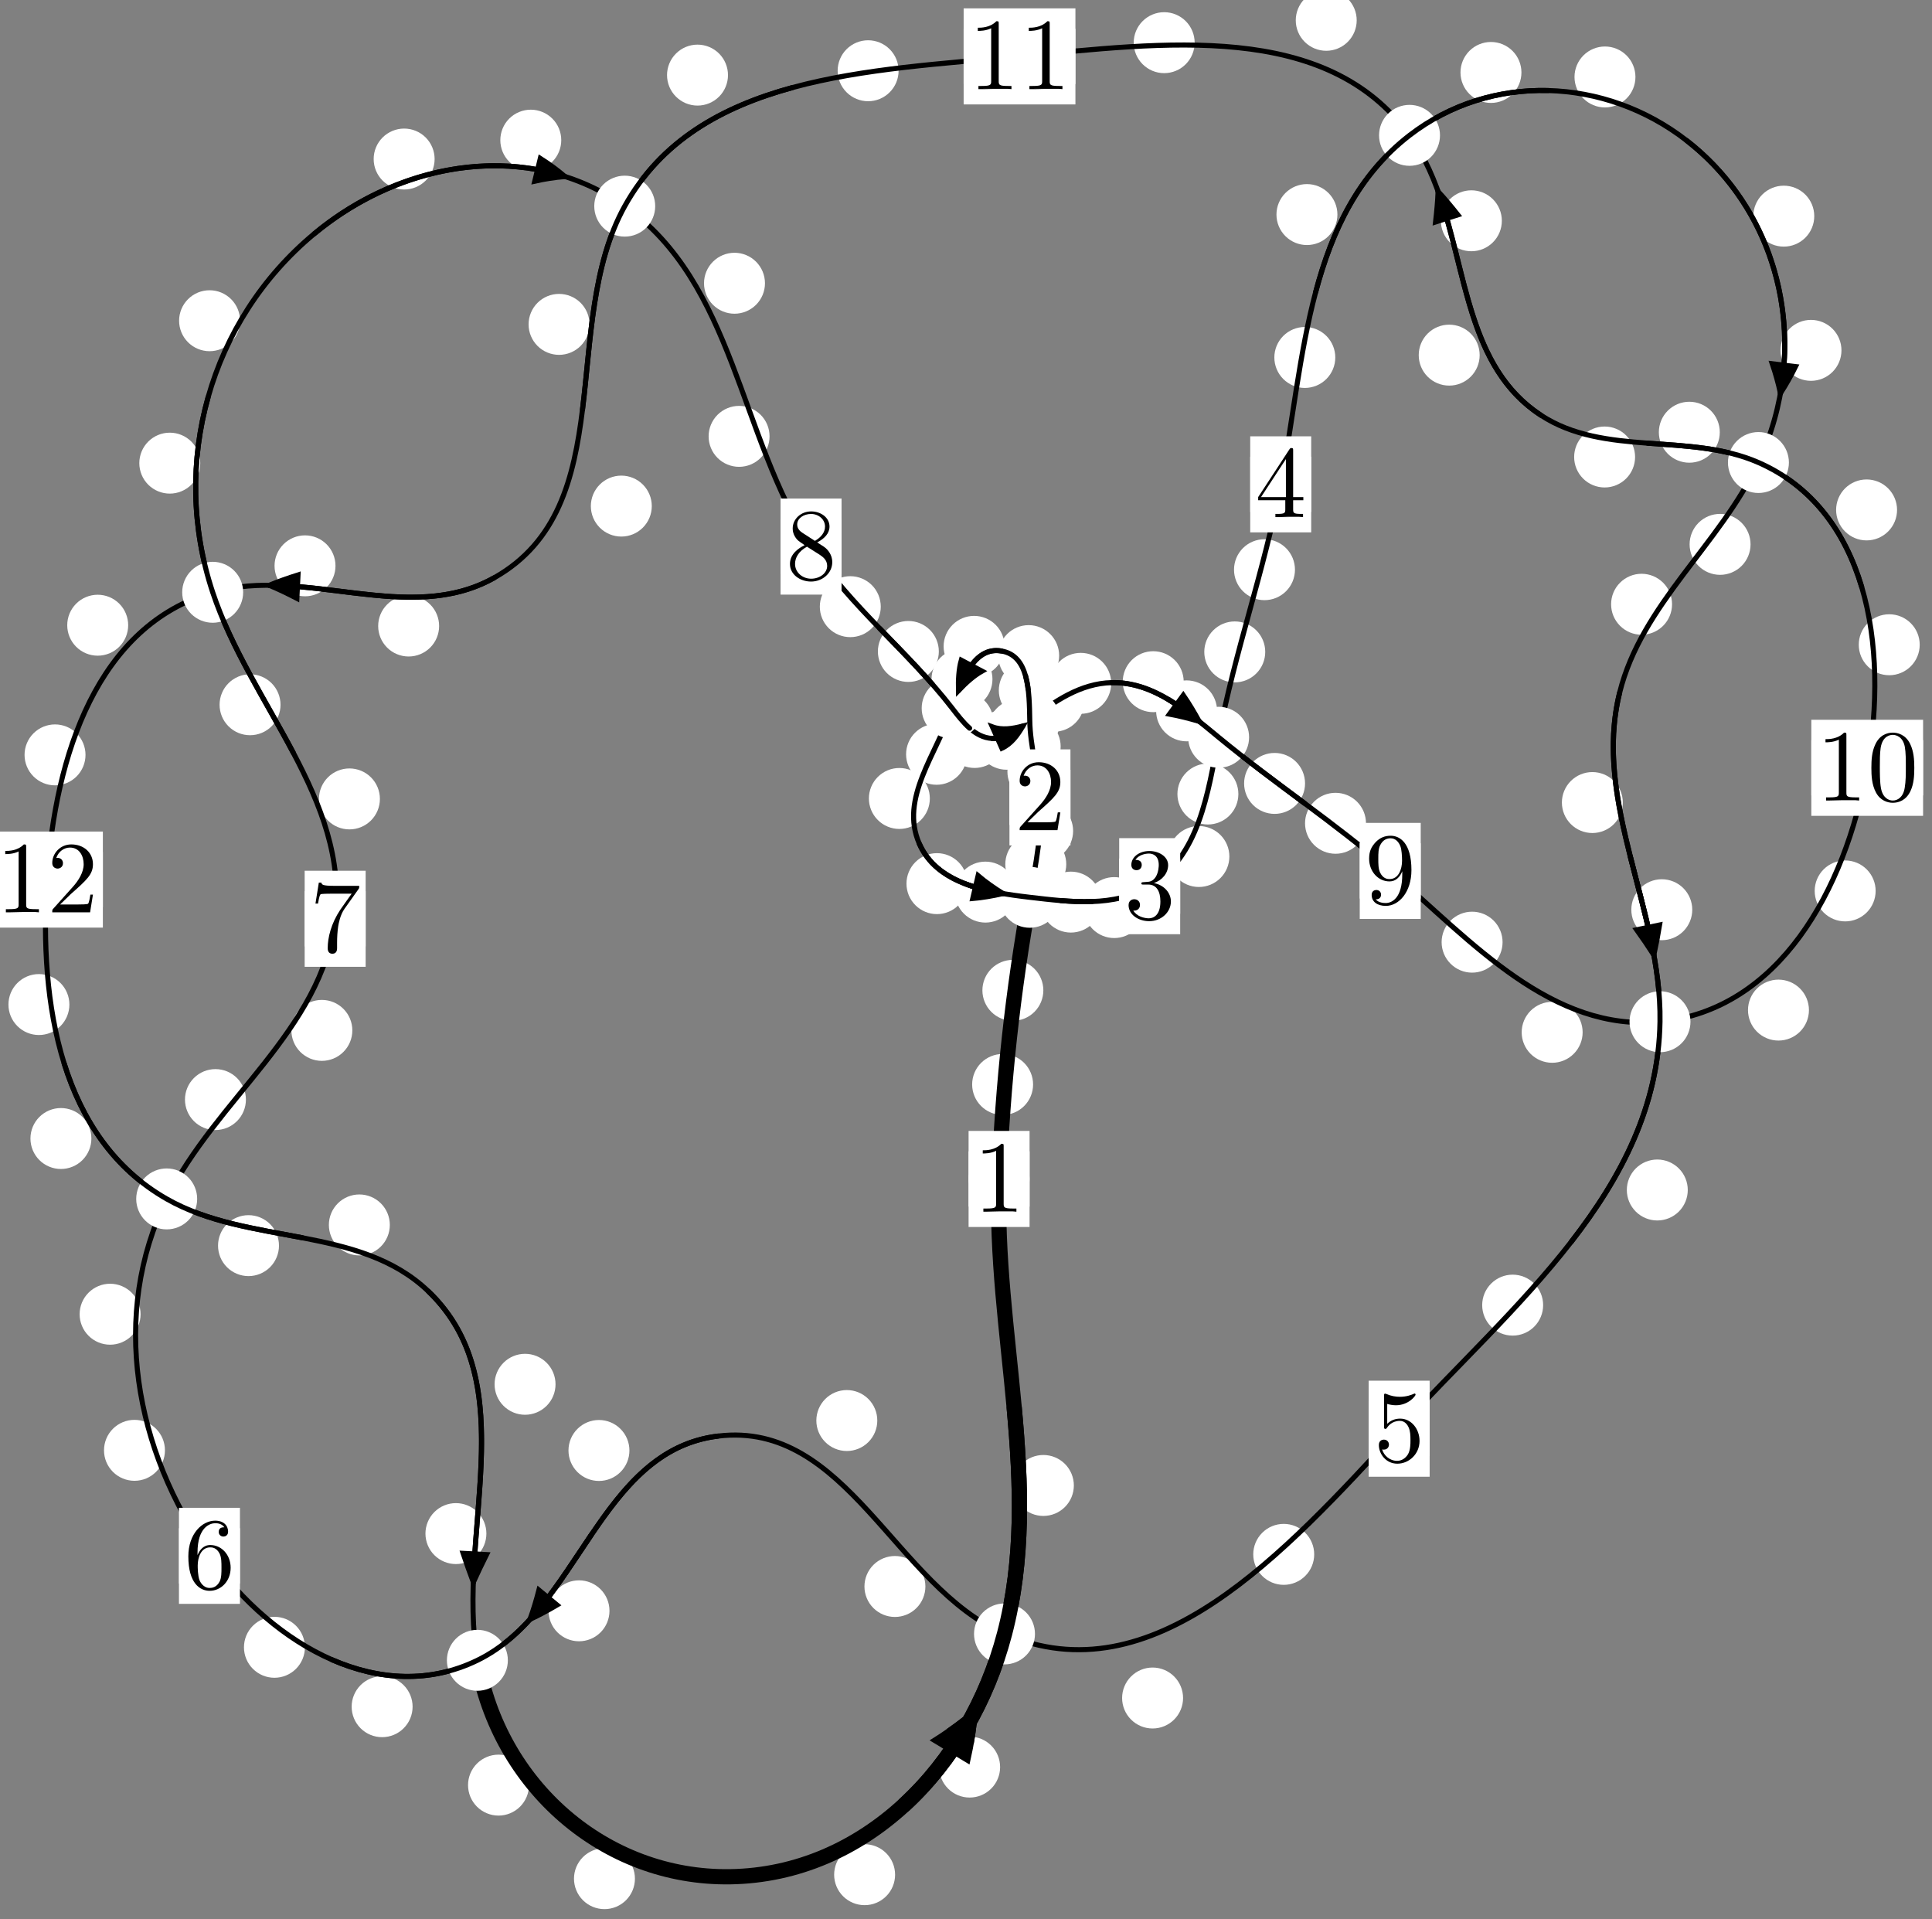 <?xml version="1.0"?>
<!-- Created by MetaPost 1.999 on 2021.07.05:2357 -->
<svg version="1.1" xmlns="http://www.w3.org/2000/svg" xmlns:xlink="http://www.w3.org/1999/xlink" width="189.49" height="188.231" viewBox="0 0 189.49 188.231">
<rect x="0" y="0" width="189.49" height="188.231" fill="#808080" stroke="none"/>
<!-- Original BoundingBox: -101.873566 -99.234100 87.616486 88.996735 -->
  <defs>
    <g transform="scale(0.01,0.01)" id="GLYPHcmr10_48">
      <path style="fill-rule: evenodd;" d="M460 -320C460 -400,455 -480,420 -554C374 -650,292 -666,250 -666C190 -666,117 -640,76 -547C44 -478,39 -400,39 -320C39 -245,43 -155,84 -79C127 2,200 22,249 22C303 22,379 1,423 -94C455 -163,460 -241,460 -320M249 -0C210 -0,151 -25,133 -121C122 -181,122 -273,122 -332C122 -396,122 -462,130 -516C149 -635,224 -644,249 -644C282 -644,348 -626,367 -527C377 -471,377 -395,377 -332C377 -257,377 -189,366 -125C351 -30,294 -0,249 -0"></path>
    </g>
    <g transform="scale(0.01,0.01)" id="GLYPHcmr10_49">
      <path style="fill-rule: evenodd;" d="M294 -640C294 -664,294 -666,271 -666C209 -602,121 -602,89 -602L89 -571C109 -571,168 -571,220 -597L220 -79C220 -43,217 -31,127 -31L95 -31L95 -0L257 -0L130 -3L217 -3L257 -3L297 -3L384 -3L419 -0L419 -31L387 -31C297 -31,294 -42,294 -79"></path>
    </g>
    <g transform="scale(0.01,0.01)" id="GLYPHcmr10_50">
      <path style="fill-rule: evenodd;" d="M127 -77L233 -180C389 -318,449 -372,449 -472C449 -586,359 -666,237 -666C124 -666,50 -574,50 -485C50 -429,100 -429,103 -429C120 -429,155 -441,155 -482C155 -508,137 -534,102 -534C94 -534,92 -534,89 -533C112 -598,166 -635,224 -635C315 -635,358 -554,358 -472C358 -392,308 -313,253 -251L61 -37C50 -26,50 -24,50 -0L421 -0L449 -174L424 -174C419 -144,412 -100,402 -85C395 -77,329 -77,307 -77"></path>
    </g>
    <g transform="scale(0.01,0.01)" id="GLYPHcmr10_51">
      <path style="fill-rule: evenodd;" d="M290 -352C372 -379,430 -449,430 -528C430 -610,342 -666,246 -666C145 -666,69 -606,69 -530C69 -497,91 -478,120 -478C151 -478,171 -500,171 -529C171 -579,124 -579,109 -579C140 -628,206 -641,242 -641C283 -641,338 -619,338 -529C338 -517,336 -459,310 -415C280 -367,246 -364,221 -363C213 -362,189 -360,182 -360C174 -359,167 -358,167 -348C167 -337,174 -337,191 -337L235 -337C317 -337,354 -269,354 -171C354 -35,285 -6,241 -6C198 -6,123 -23,88 -82C123 -77,154 -99,154 -137C154 -173,127 -193,98 -193C74 -193,42 -179,42 -135C42 -44,135 22,244 22C366 22,457 -69,457 -171C457 -253,394 -331,290 -352"></path>
    </g>
    <g transform="scale(0.01,0.01)" id="GLYPHcmr10_52">
      <path style="fill-rule: evenodd;" d="M294 -165L294 -78C294 -42,292 -31,218 -31L197 -31L197 -0L332 -0L238 -3L290 -3L332 -3L374 -3L427 -3L468 -0L468 -31L447 -31C373 -31,371 -42,371 -78L371 -165L471 -165L471 -196L371 -196L371 -651C371 -671,371 -677,355 -677C346 -677,343 -677,335 -665L28 -196L28 -165M300 -196L56 -196L300 -569"></path>
    </g>
    <g transform="scale(0.01,0.01)" id="GLYPHcmr10_53">
      <path style="fill-rule: evenodd;" d="M449 -201C449 -320,367 -420,259 -420C211 -420,168 -404,132 -369L132 -564C152 -558,185 -551,217 -551C340 -551,410 -642,410 -655C410 -661,407 -666,400 -666C399 -666,397 -666,392 -663C372 -654,323 -634,256 -634C216 -634,170 -641,123 -662C115 -665,113 -665,111 -665C101 -665,101 -657,101 -641L101 -345C101 -327,101 -319,115 -319C122 -319,124 -322,128 -328C139 -344,176 -398,257 -398C309 -398,334 -352,342 -334C358 -297,360 -258,360 -208C360 -173,360 -113,336 -71C312 -32,275 -6,229 -6C156 -6,99 -59,82 -118C85 -117,88 -116,99 -116C132 -116,149 -141,149 -165C149 -189,132 -214,99 -214C85 -214,50 -207,50 -161C50 -75,119 22,231 22C347 22,449 -74,449 -201"></path>
    </g>
    <g transform="scale(0.01,0.01)" id="GLYPHcmr10_54">
      <path style="fill-rule: evenodd;" d="M132 -328L132 -352C132 -605,256 -641,307 -641C331 -641,373 -635,395 -601C380 -601,340 -601,340 -556C340 -525,364 -510,386 -510C402 -510,432 -519,432 -558C432 -618,388 -666,305 -666C177 -666,42 -537,42 -316C42 -49,158 22,251 22C362 22,457 -72,457 -204C457 -331,368 -427,257 -427C189 -427,152 -376,132 -328M251 -6C188 -6,158 -66,152 -81C134 -128,134 -208,134 -226C134 -304,166 -404,256 -404C272 -404,318 -404,349 -342C367 -305,367 -254,367 -205C367 -157,367 -107,350 -71C320 -11,274 -6,251 -6"></path>
    </g>
    <g transform="scale(0.01,0.01)" id="GLYPHcmr10_55">
      <path style="fill-rule: evenodd;" d="M476 -609C485 -621,485 -623,485 -644L242 -644C120 -644,118 -657,114 -676L89 -676L56 -470L81 -470C84 -486,93 -549,106 -561C113 -567,191 -567,204 -567L411 -567C400 -551,321 -442,299 -409C209 -274,176 -135,176 -33C176 -23,176 22,222 22C268 22,268 -23,268 -33L268 -84C268 -139,271 -194,279 -248C283 -271,297 -357,341 -419"></path>
    </g>
    <g transform="scale(0.01,0.01)" id="GLYPHcmr10_56">
      <path style="fill-rule: evenodd;" d="M163 -457C117 -487,113 -521,113 -538C113 -599,178 -641,249 -641C322 -641,386 -589,386 -517C386 -460,347 -412,287 -377M309 -362C381 -399,430 -451,430 -517C430 -609,341 -666,250 -666C150 -666,69 -592,69 -499C69 -481,71 -436,113 -389C124 -377,161 -352,186 -335C128 -306,42 -250,42 -151C42 -45,144 22,249 22C362 22,457 -61,457 -168C457 -204,446 -249,408 -291C389 -312,373 -322,309 -362M209 -320L332 -242C360 -223,407 -193,407 -132C407 -58,332 -6,250 -6C164 -6,92 -68,92 -151C92 -209,124 -273,209 -320"></path>
    </g>
    <g transform="scale(0.01,0.01)" id="GLYPHcmr10_57">
      <path style="fill-rule: evenodd;" d="M367 -318L367 -286C367 -52,263 -6,205 -6C188 -6,134 -8,107 -42C151 -42,159 -71,159 -88C159 -119,135 -134,113 -134C97 -134,67 -125,67 -86C67 -19,121 22,206 22C335 22,457 -114,457 -329C457 -598,342 -666,253 -666C198 -666,149 -648,106 -603C65 -558,42 -516,42 -441C42 -316,130 -218,242 -218C303 -218,344 -260,367 -318M243 -241C227 -241,181 -241,150 -304C132 -341,132 -391,132 -440C132 -494,132 -541,153 -578C180 -628,218 -641,253 -641C299 -641,332 -607,349 -562C361 -530,365 -467,365 -421C365 -338,331 -241,243 -241"></path>
    </g>
  </defs>
  <path d="M101.325 106.356C101.325 105.563,101.01 104.803,100.45 104.242C99.889 103.682,99.129 103.367,98.337 103.367C97.544 103.367,96.784 103.682,96.223 104.242C95.663 104.803,95.348 105.563,95.348 106.356C95.348 107.148,95.663 107.909,96.223 108.469C96.784 109.03,97.544 109.345,98.337 109.345C99.129 109.345,99.889 109.03,100.45 108.469C101.01 107.909,101.325 107.148,101.325 106.356Z" style="fill: rgb(100%,100%,100%);stroke: none;"></path>
  <path d="M100.978 115.623C100.978 114.831,100.664 114.07,100.103 113.51C99.543 112.95,98.782 112.635,97.99 112.635C97.197 112.635,96.437 112.95,95.876 113.51C95.316 114.07,95.001 114.831,95.001 115.623C95.001 116.416,95.316 117.176,95.876 117.737C96.437 118.297,97.197 118.612,97.99 118.612C98.782 118.612,99.543 118.297,100.103 117.737C100.664 117.176,100.978 116.416,100.978 115.623Z" style="fill: rgb(100%,100%,100%);stroke: none;"></path>
  <path d="M104.578 84.757C104.578 83.964,104.263 83.204,103.702 82.643C103.142 82.083,102.382 81.768,101.589 81.768C100.796 81.768,100.036 82.083,99.476 82.643C98.915 83.204,98.6 83.964,98.6 84.757C98.6 85.549,98.915 86.31,99.476 86.87C100.036 87.431,100.796 87.745,101.589 87.745C102.382 87.745,103.142 87.431,103.702 86.87C104.263 86.31,104.578 85.549,104.578 84.757Z" style="fill: rgb(100%,100%,100%);stroke: none;"></path>
  <path d="M102.331 97.125C102.331 96.332,102.016 95.572,101.456 95.011C100.895 94.451,100.135 94.136,99.343 94.136C98.55 94.136,97.79 94.451,97.229 95.011C96.669 95.572,96.354 96.332,96.354 97.125C96.354 97.917,96.669 98.678,97.229 99.238C97.79 99.799,98.55 100.113,99.343 100.113C100.135 100.113,100.895 99.799,101.456 99.238C102.016 98.678,102.331 97.917,102.331 97.125Z" style="fill: rgb(100%,100%,100%);stroke: none;"></path>
  <path d="M104.784 75.675C104.784 74.883,104.47 74.122,103.909 73.562C103.349 73.001,102.588 72.686,101.796 72.686C101.003 72.686,100.243 73.001,99.682 73.562C99.122 74.122,98.807 74.883,98.807 75.675C98.807 76.468,99.122 77.228,99.682 77.789C100.243 78.349,101.003 78.664,101.796 78.664C102.588 78.664,103.349 78.349,103.909 77.789C104.47 77.228,104.784 76.468,104.784 75.675Z" style="fill: rgb(100%,100%,100%);stroke: none;"></path>
  <path d="M105.251 81.493C105.251 80.701,104.936 79.941,104.375 79.38C103.815 78.82,103.055 78.505,102.262 78.505C101.469 78.505,100.709 78.82,100.148 79.38C99.588 79.941,99.273 80.701,99.273 81.493C99.273 82.286,99.588 83.046,100.148 83.607C100.709 84.167,101.469 84.482,102.262 84.482C103.055 84.482,103.815 84.167,104.375 83.607C104.936 83.046,105.251 82.286,105.251 81.493Z" style="fill: rgb(100%,100%,100%);stroke: none;"></path>
  <path d="M103.942 67.706C103.942 66.913,103.627 66.153,103.066 65.592C102.506 65.032,101.746 64.717,100.953 64.717C100.16 64.717,99.4 65.032,98.84 65.592C98.279 66.153,97.964 66.913,97.964 67.706C97.964 68.498,98.279 69.259,98.84 69.819C99.4 70.38,100.16 70.694,100.953 70.694C101.746 70.694,102.506 70.38,103.066 69.819C103.627 69.259,103.942 68.498,103.942 67.706Z" style="fill: rgb(100%,100%,100%);stroke: none;"></path>
  <path d="M104.029 73.211C104.029 72.418,103.714 71.658,103.154 71.098C102.593 70.537,101.833 70.222,101.04 70.222C100.248 70.222,99.487 70.537,98.927 71.098C98.367 71.658,98.052 72.418,98.052 73.211C98.052 74.004,98.367 74.764,98.927 75.324C99.487 75.885,100.248 76.2,101.04 76.2C101.833 76.2,102.593 75.885,103.154 75.324C103.714 74.764,104.029 74.004,104.029 73.211Z" style="fill: rgb(100%,100%,100%);stroke: none;"></path>
  <path d="M98.528 63.391C98.528 62.598,98.213 61.838,97.653 61.278C97.092 60.717,96.332 60.402,95.539 60.402C94.747 60.402,93.986 60.717,93.426 61.278C92.865 61.838,92.55 62.598,92.55 63.391C92.55 64.184,92.865 64.944,93.426 65.504C93.986 66.065,94.747 66.38,95.539 66.38C96.332 66.38,97.092 66.065,97.653 65.504C98.213 64.944,98.528 64.184,98.528 63.391Z" style="fill: rgb(100%,100%,100%);stroke: none;"></path>
  <path d="M103.881 64.298C103.881 63.505,103.566 62.745,103.005 62.185C102.445 61.624,101.685 61.309,100.892 61.309C100.099 61.309,99.339 61.624,98.779 62.185C98.218 62.745,97.903 63.505,97.903 64.298C97.903 65.091,98.218 65.851,98.779 66.411C99.339 66.972,100.099 67.287,100.892 67.287C101.685 67.287,102.445 66.972,103.005 66.411C103.566 65.851,103.881 65.091,103.881 64.298Z" style="fill: rgb(100%,100%,100%);stroke: none;"></path>
  <path d="M94.847 73.975C94.847 73.182,94.532 72.422,93.971 71.862C93.411 71.301,92.651 70.986,91.858 70.986C91.065 70.986,90.305 71.301,89.745 71.862C89.184 72.422,88.869 73.182,88.869 73.975C88.869 74.768,89.184 75.528,89.745 76.088C90.305 76.649,91.065 76.964,91.858 76.964C92.651 76.964,93.411 76.649,93.971 76.088C94.532 75.528,94.847 74.768,94.847 73.975Z" style="fill: rgb(100%,100%,100%);stroke: none;"></path>
  <path d="M97.34 66.609C97.34 65.816,97.025 65.056,96.465 64.495C95.904 63.935,95.144 63.62,94.351 63.62C93.559 63.62,92.799 63.935,92.238 64.495C91.678 65.056,91.363 65.816,91.363 66.609C91.363 67.401,91.678 68.162,92.238 68.722C92.799 69.283,93.559 69.598,94.351 69.598C95.144 69.598,95.904 69.283,96.465 68.722C97.025 68.162,97.34 67.401,97.34 66.609Z" style="fill: rgb(100%,100%,100%);stroke: none;"></path>
  <path d="M94.884 86.661C94.884 85.868,94.569 85.108,94.009 84.548C93.448 83.987,92.688 83.672,91.895 83.672C91.103 83.672,90.342 83.987,89.782 84.548C89.221 85.108,88.907 85.868,88.907 86.661C88.907 87.454,89.221 88.214,89.782 88.774C90.342 89.335,91.103 89.65,91.895 89.65C92.688 89.65,93.448 89.335,94.009 88.774C94.569 88.214,94.884 87.454,94.884 86.661Z" style="fill: rgb(100%,100%,100%);stroke: none;"></path>
  <path d="M91.198 78.308C91.198 77.515,90.883 76.755,90.323 76.195C89.763 75.634,89.002 75.319,88.21 75.319C87.417 75.319,86.657 75.634,86.096 76.195C85.536 76.755,85.221 77.515,85.221 78.308C85.221 79.101,85.536 79.861,86.096 80.421C86.657 80.982,87.417 81.297,88.21 81.297C89.002 81.297,89.763 80.982,90.323 80.421C90.883 79.861,91.198 79.101,91.198 78.308Z" style="fill: rgb(100%,100%,100%);stroke: none;"></path>
  <path d="M108.02 88.471C108.02 87.679,107.705 86.919,107.144 86.358C106.584 85.798,105.824 85.483,105.031 85.483C104.238 85.483,103.478 85.798,102.918 86.358C102.357 86.919,102.042 87.679,102.042 88.471C102.042 89.264,102.357 90.024,102.918 90.585C103.478 91.145,104.238 91.46,105.031 91.46C105.824 91.46,106.584 91.145,107.144 90.585C107.705 90.024,108.02 89.264,108.02 88.471Z" style="fill: rgb(100%,100%,100%);stroke: none;"></path>
  <path d="M99.638 87.491C99.638 86.698,99.323 85.938,98.763 85.378C98.202 84.817,97.442 84.502,96.649 84.502C95.857 84.502,95.096 84.817,94.536 85.378C93.975 85.938,93.661 86.698,93.661 87.491C93.661 88.284,93.975 89.044,94.536 89.604C95.096 90.165,95.857 90.48,96.649 90.48C97.442 90.48,98.202 90.165,98.763 89.604C99.323 89.044,99.638 88.284,99.638 87.491Z" style="fill: rgb(100%,100%,100%);stroke: none;"></path>
  <path d="M120.576 84C120.576 83.208,120.261 82.447,119.7 81.887C119.14 81.327,118.38 81.012,117.587 81.012C116.794 81.012,116.034 81.327,115.474 81.887C114.913 82.447,114.598 83.208,114.598 84C114.598 84.793,114.913 85.553,115.474 86.114C116.034 86.674,116.794 86.989,117.587 86.989C118.38 86.989,119.14 86.674,119.7 86.114C120.261 85.553,120.576 84.793,120.576 84Z" style="fill: rgb(100%,100%,100%);stroke: none;"></path>
  <path d="M112.271 89.008C112.271 88.216,111.956 87.456,111.396 86.895C110.835 86.335,110.075 86.02,109.283 86.02C108.49 86.02,107.73 86.335,107.169 86.895C106.609 87.456,106.294 88.216,106.294 89.008C106.294 89.801,106.609 90.561,107.169 91.122C107.73 91.682,108.49 91.997,109.283 91.997C110.075 91.997,110.835 91.682,111.396 91.122C111.956 90.561,112.271 89.801,112.271 89.008Z" style="fill: rgb(100%,100%,100%);stroke: none;"></path>
  <path d="M124.094 63.934C124.094 63.141,123.779 62.381,123.218 61.821C122.658 61.26,121.898 60.945,121.105 60.945C120.312 60.945,119.552 61.26,118.992 61.821C118.431 62.381,118.116 63.141,118.116 63.934C118.116 64.727,118.431 65.487,118.992 66.047C119.552 66.608,120.312 66.923,121.105 66.923C121.898 66.923,122.658 66.608,123.218 66.047C123.779 65.487,124.094 64.727,124.094 63.934Z" style="fill: rgb(100%,100%,100%);stroke: none;"></path>
  <path d="M121.459 77.871C121.459 77.079,121.144 76.318,120.583 75.758C120.023 75.197,119.263 74.882,118.47 74.882C117.677 74.882,116.917 75.197,116.357 75.758C115.796 76.318,115.481 77.079,115.481 77.871C115.481 78.664,115.796 79.424,116.357 79.985C116.917 80.545,117.677 80.86,118.47 80.86C119.263 80.86,120.023 80.545,120.583 79.985C121.144 79.424,121.459 78.664,121.459 77.871Z" style="fill: rgb(100%,100%,100%);stroke: none;"></path>
  <path d="M130.965 35.058C130.965 34.265,130.651 33.505,130.09 32.944C129.53 32.384,128.769 32.069,127.977 32.069C127.184 32.069,126.424 32.384,125.863 32.944C125.303 33.505,124.988 34.265,124.988 35.058C124.988 35.85,125.303 36.61,125.863 37.171C126.424 37.731,127.184 38.046,127.977 38.046C128.769 38.046,129.53 37.731,130.09 37.171C130.651 36.61,130.965 35.85,130.965 35.058Z" style="fill: rgb(100%,100%,100%);stroke: none;"></path>
  <path d="M127.01 55.871C127.01 55.078,126.695 54.318,126.134 53.757C125.574 53.197,124.813 52.882,124.021 52.882C123.228 52.882,122.468 53.197,121.907 53.757C121.347 54.318,121.032 55.078,121.032 55.871C121.032 56.663,121.347 57.424,121.907 57.984C122.468 58.545,123.228 58.859,124.021 58.859C124.813 58.859,125.574 58.545,126.134 57.984C126.695 57.424,127.01 56.663,127.01 55.871Z" style="fill: rgb(100%,100%,100%);stroke: none;"></path>
  <path d="M149.222 7.106C149.222 6.313,148.907 5.553,148.346 4.992C147.786 4.432,147.026 4.117,146.233 4.117C145.44 4.117,144.68 4.432,144.12 4.992C143.559 5.553,143.244 6.313,143.244 7.106C143.244 7.898,143.559 8.659,144.12 9.219C144.68 9.78,145.44 10.095,146.233 10.095C147.026 10.095,147.786 9.78,148.346 9.219C148.907 8.659,149.222 7.898,149.222 7.106Z" style="fill: rgb(100%,100%,100%);stroke: none;"></path>
  <path d="M131.173 21.043C131.173 20.25,130.858 19.49,130.297 18.93C129.737 18.369,128.977 18.054,128.184 18.054C127.391 18.054,126.631 18.369,126.07 18.93C125.51 19.49,125.195 20.25,125.195 21.043C125.195 21.836,125.51 22.596,126.07 23.156C126.631 23.717,127.391 24.032,128.184 24.032C128.977 24.032,129.737 23.717,130.297 23.156C130.858 22.596,131.173 21.836,131.173 21.043Z" style="fill: rgb(100%,100%,100%);stroke: none;"></path>
  <path d="M177.942 21.198C177.942 20.406,177.627 19.645,177.067 19.085C176.506 18.524,175.746 18.21,174.953 18.21C174.161 18.21,173.401 18.524,172.84 19.085C172.28 19.645,171.965 20.406,171.965 21.198C171.965 21.991,172.28 22.751,172.84 23.312C173.401 23.872,174.161 24.187,174.953 24.187C175.746 24.187,176.506 23.872,177.067 23.312C177.627 22.751,177.942 21.991,177.942 21.198Z" style="fill: rgb(100%,100%,100%);stroke: none;"></path>
  <path d="M160.404 7.549C160.404 6.756,160.089 5.996,159.529 5.435C158.968 4.875,158.208 4.56,157.416 4.56C156.623 4.56,155.863 4.875,155.302 5.435C154.742 5.996,154.427 6.756,154.427 7.549C154.427 8.341,154.742 9.102,155.302 9.662C155.863 10.222,156.623 10.537,157.416 10.537C158.208 10.537,158.968 10.222,159.529 9.662C160.089 9.102,160.404 8.341,160.404 7.549Z" style="fill: rgb(100%,100%,100%);stroke: none;"></path>
  <path d="M171.693 53.387C171.693 52.595,171.378 51.834,170.818 51.274C170.257 50.713,169.497 50.399,168.704 50.399C167.912 50.399,167.151 50.713,166.591 51.274C166.03 51.834,165.716 52.595,165.716 53.387C165.716 54.18,166.03 54.94,166.591 55.501C167.151 56.061,167.912 56.376,168.704 56.376C169.497 56.376,170.257 56.061,170.818 55.501C171.378 54.94,171.693 54.18,171.693 53.387Z" style="fill: rgb(100%,100%,100%);stroke: none;"></path>
  <path d="M180.61 34.36C180.61 33.568,180.295 32.807,179.734 32.247C179.174 31.687,178.414 31.372,177.621 31.372C176.828 31.372,176.068 31.687,175.508 32.247C174.947 32.807,174.632 33.568,174.632 34.36C174.632 35.153,174.947 35.913,175.508 36.474C176.068 37.034,176.828 37.349,177.621 37.349C178.414 37.349,179.174 37.034,179.734 36.474C180.295 35.913,180.61 35.153,180.61 34.36Z" style="fill: rgb(100%,100%,100%);stroke: none;"></path>
  <path d="M159.167 78.708C159.167 77.915,158.852 77.155,158.292 76.595C157.731 76.034,156.971 75.719,156.178 75.719C155.386 75.719,154.626 76.034,154.065 76.595C153.505 77.155,153.19 77.915,153.19 78.708C153.19 79.501,153.505 80.261,154.065 80.821C154.626 81.382,155.386 81.697,156.178 81.697C156.971 81.697,157.731 81.382,158.292 80.821C158.852 80.261,159.167 79.501,159.167 78.708Z" style="fill: rgb(100%,100%,100%);stroke: none;"></path>
  <path d="M163.994 59.261C163.994 58.468,163.679 57.708,163.118 57.148C162.558 56.587,161.798 56.272,161.005 56.272C160.212 56.272,159.452 56.587,158.892 57.148C158.331 57.708,158.016 58.468,158.016 59.261C158.016 60.054,158.331 60.814,158.892 61.374C159.452 61.935,160.212 62.25,161.005 62.25C161.798 62.25,162.558 61.935,163.118 61.374C163.679 60.814,163.994 60.054,163.994 59.261Z" style="fill: rgb(100%,100%,100%);stroke: none;"></path>
  <path d="M165.536 116.706C165.536 115.914,165.221 115.153,164.661 114.593C164.1 114.032,163.34 113.717,162.547 113.717C161.755 113.717,160.994 114.032,160.434 114.593C159.874 115.153,159.559 115.914,159.559 116.706C159.559 117.499,159.874 118.259,160.434 118.82C160.994 119.38,161.755 119.695,162.547 119.695C163.34 119.695,164.1 119.38,164.661 118.82C165.221 118.259,165.536 117.499,165.536 116.706Z" style="fill: rgb(100%,100%,100%);stroke: none;"></path>
  <path d="M165.977 89.218C165.977 88.426,165.662 87.666,165.102 87.105C164.542 86.545,163.781 86.23,162.989 86.23C162.196 86.23,161.436 86.545,160.875 87.105C160.315 87.666,160 88.426,160 89.218C160 90.011,160.315 90.771,160.875 91.332C161.436 91.892,162.196 92.207,162.989 92.207C163.781 92.207,164.542 91.892,165.102 91.332C165.662 90.771,165.977 90.011,165.977 89.218Z" style="fill: rgb(100%,100%,100%);stroke: none;"></path>
  <path d="M128.897 152.441C128.897 151.648,128.582 150.888,128.021 150.328C127.461 149.767,126.701 149.452,125.908 149.452C125.115 149.452,124.355 149.767,123.795 150.328C123.234 150.888,122.919 151.648,122.919 152.441C122.919 153.234,123.234 153.994,123.795 154.554C124.355 155.115,125.115 155.43,125.908 155.43C126.701 155.43,127.461 155.115,128.021 154.554C128.582 153.994,128.897 153.234,128.897 152.441Z" style="fill: rgb(100%,100%,100%);stroke: none;"></path>
  <path d="M151.351 127.998C151.351 127.205,151.036 126.445,150.475 125.885C149.915 125.324,149.155 125.009,148.362 125.009C147.569 125.009,146.809 125.324,146.249 125.885C145.688 126.445,145.373 127.205,145.373 127.998C145.373 128.791,145.688 129.551,146.249 130.111C146.809 130.672,147.569 130.987,148.362 130.987C149.155 130.987,149.915 130.672,150.475 130.111C151.036 129.551,151.351 128.791,151.351 127.998Z" style="fill: rgb(100%,100%,100%);stroke: none;"></path>
  <path d="M90.762 155.591C90.762 154.798,90.447 154.038,89.887 153.477C89.326 152.917,88.566 152.602,87.773 152.602C86.981 152.602,86.221 152.917,85.66 153.477C85.1 154.038,84.785 154.798,84.785 155.591C84.785 156.383,85.1 157.144,85.66 157.704C86.221 158.264,86.981 158.579,87.773 158.579C88.566 158.579,89.326 158.264,89.887 157.704C90.447 157.144,90.762 156.383,90.762 155.591Z" style="fill: rgb(100%,100%,100%);stroke: none;"></path>
  <path d="M116.035 166.529C116.035 165.736,115.72 164.976,115.159 164.416C114.599 163.855,113.839 163.54,113.046 163.54C112.253 163.54,111.493 163.855,110.933 164.416C110.372 164.976,110.057 165.736,110.057 166.529C110.057 167.322,110.372 168.082,110.933 168.642C111.493 169.203,112.253 169.518,113.046 169.518C113.839 169.518,114.599 169.203,115.159 168.642C115.72 168.082,116.035 167.322,116.035 166.529Z" style="fill: rgb(100%,100%,100%);stroke: none;"></path>
  <path d="M61.734 142.252C61.734 141.459,61.419 140.699,60.858 140.139C60.298 139.578,59.538 139.263,58.745 139.263C57.952 139.263,57.192 139.578,56.632 140.139C56.071 140.699,55.756 141.459,55.756 142.252C55.756 143.045,56.071 143.805,56.632 144.365C57.192 144.926,57.952 145.241,58.745 145.241C59.538 145.241,60.298 144.926,60.858 144.365C61.419 143.805,61.734 143.045,61.734 142.252Z" style="fill: rgb(100%,100%,100%);stroke: none;"></path>
  <path d="M86.045 139.316C86.045 138.523,85.73 137.763,85.169 137.202C84.609 136.642,83.849 136.327,83.056 136.327C82.263 136.327,81.503 136.642,80.943 137.202C80.382 137.763,80.067 138.523,80.067 139.316C80.067 140.108,80.382 140.868,80.943 141.429C81.503 141.989,82.263 142.304,83.056 142.304C83.849 142.304,84.609 141.989,85.169 141.429C85.73 140.868,86.045 140.108,86.045 139.316Z" style="fill: rgb(100%,100%,100%);stroke: none;"></path>
  <path d="M40.467 167.381C40.467 166.588,40.153 165.828,39.592 165.267C39.032 164.707,38.271 164.392,37.479 164.392C36.686 164.392,35.926 164.707,35.365 165.267C34.805 165.828,34.49 166.588,34.49 167.381C34.49 168.173,34.805 168.934,35.365 169.494C35.926 170.055,36.686 170.369,37.479 170.369C38.271 170.369,39.032 170.055,39.592 169.494C40.153 168.934,40.467 168.173,40.467 167.381Z" style="fill: rgb(100%,100%,100%);stroke: none;"></path>
  <path d="M59.778 157.977C59.778 157.184,59.463 156.424,58.903 155.863C58.342 155.303,57.582 154.988,56.789 154.988C55.997 154.988,55.236 155.303,54.676 155.863C54.115 156.424,53.8 157.184,53.8 157.977C53.8 158.769,54.115 159.53,54.676 160.09C55.236 160.65,55.997 160.965,56.789 160.965C57.582 160.965,58.342 160.65,58.903 160.09C59.463 159.53,59.778 158.769,59.778 157.977Z" style="fill: rgb(100%,100%,100%);stroke: none;"></path>
  <path d="M16.178 142.238C16.178 141.445,15.863 140.685,15.303 140.124C14.742 139.564,13.982 139.249,13.189 139.249C12.397 139.249,11.636 139.564,11.076 140.124C10.515 140.685,10.201 141.445,10.201 142.238C10.201 143.03,10.515 143.791,11.076 144.351C11.636 144.912,12.397 145.226,13.189 145.226C13.982 145.226,14.742 144.912,15.303 144.351C15.863 143.791,16.178 143.03,16.178 142.238Z" style="fill: rgb(100%,100%,100%);stroke: none;"></path>
  <path d="M29.906 161.555C29.906 160.762,29.591 160.002,29.03 159.441C28.47 158.881,27.71 158.566,26.917 158.566C26.124 158.566,25.364 158.881,24.804 159.441C24.243 160.002,23.928 160.762,23.928 161.555C23.928 162.347,24.243 163.107,24.804 163.668C25.364 164.228,26.124 164.543,26.917 164.543C27.71 164.543,28.47 164.228,29.03 163.668C29.591 163.107,29.906 162.347,29.906 161.555Z" style="fill: rgb(100%,100%,100%);stroke: none;"></path>
  <path d="M24.119 107.839C24.119 107.046,23.804 106.286,23.244 105.726C22.683 105.165,21.923 104.85,21.13 104.85C20.338 104.85,19.578 105.165,19.017 105.726C18.457 106.286,18.142 107.046,18.142 107.839C18.142 108.632,18.457 109.392,19.017 109.952C19.578 110.513,20.338 110.828,21.13 110.828C21.923 110.828,22.683 110.513,23.244 109.952C23.804 109.392,24.119 108.632,24.119 107.839Z" style="fill: rgb(100%,100%,100%);stroke: none;"></path>
  <path d="M13.788 128.889C13.788 128.096,13.473 127.336,12.912 126.776C12.352 126.215,11.592 125.9,10.799 125.9C10.006 125.9,9.246 126.215,8.686 126.776C8.125 127.336,7.81 128.096,7.81 128.889C7.81 129.682,8.125 130.442,8.686 131.002C9.246 131.563,10.006 131.878,10.799 131.878C11.592 131.878,12.352 131.563,12.912 131.002C13.473 130.442,13.788 129.682,13.788 128.889Z" style="fill: rgb(100%,100%,100%);stroke: none;"></path>
  <path d="M37.261 78.352C37.261 77.559,36.946 76.799,36.386 76.238C35.825 75.678,35.065 75.363,34.272 75.363C33.48 75.363,32.72 75.678,32.159 76.238C31.599 76.799,31.284 77.559,31.284 78.352C31.284 79.144,31.599 79.905,32.159 80.465C32.72 81.026,33.48 81.341,34.272 81.341C35.065 81.341,35.825 81.026,36.386 80.465C36.946 79.905,37.261 79.144,37.261 78.352Z" style="fill: rgb(100%,100%,100%);stroke: none;"></path>
  <path d="M34.557 101.053C34.557 100.26,34.242 99.5,33.681 98.94C33.121 98.379,32.361 98.064,31.568 98.064C30.775 98.064,30.015 98.379,29.455 98.94C28.894 99.5,28.579 100.26,28.579 101.053C28.579 101.846,28.894 102.606,29.455 103.166C30.015 103.727,30.775 104.042,31.568 104.042C32.361 104.042,33.121 103.727,33.681 103.166C34.242 102.606,34.557 101.846,34.557 101.053Z" style="fill: rgb(100%,100%,100%);stroke: none;"></path>
  <path d="M19.641 45.422C19.641 44.629,19.326 43.869,18.766 43.308C18.205 42.748,17.445 42.433,16.653 42.433C15.86 42.433,15.1 42.748,14.539 43.308C13.979 43.869,13.664 44.629,13.664 45.422C13.664 46.214,13.979 46.974,14.539 47.535C15.1 48.095,15.86 48.41,16.653 48.41C17.445 48.41,18.205 48.095,18.766 47.535C19.326 46.974,19.641 46.214,19.641 45.422Z" style="fill: rgb(100%,100%,100%);stroke: none;"></path>
  <path d="M27.513 69.117C27.513 68.324,27.198 67.564,26.638 67.003C26.077 66.443,25.317 66.128,24.524 66.128C23.732 66.128,22.971 66.443,22.411 67.003C21.851 67.564,21.536 68.324,21.536 69.117C21.536 69.909,21.851 70.67,22.411 71.23C22.971 71.791,23.732 72.105,24.524 72.105C25.317 72.105,26.077 71.791,26.638 71.23C27.198 70.67,27.513 69.909,27.513 69.117Z" style="fill: rgb(100%,100%,100%);stroke: none;"></path>
  <path d="M42.627 15.597C42.627 14.805,42.312 14.045,41.752 13.484C41.191 12.924,40.431 12.609,39.638 12.609C38.846 12.609,38.085 12.924,37.525 13.484C36.964 14.045,36.649 14.805,36.649 15.597C36.649 16.39,36.964 17.15,37.525 17.711C38.085 18.271,38.846 18.586,39.638 18.586C40.431 18.586,41.191 18.271,41.752 17.711C42.312 17.15,42.627 16.39,42.627 15.597Z" style="fill: rgb(100%,100%,100%);stroke: none;"></path>
  <path d="M23.544 31.454C23.544 30.662,23.229 29.901,22.668 29.341C22.108 28.78,21.348 28.466,20.555 28.466C19.762 28.466,19.002 28.78,18.442 29.341C17.881 29.901,17.566 30.662,17.566 31.454C17.566 32.247,17.881 33.007,18.442 33.568C19.002 34.128,19.762 34.443,20.555 34.443C21.348 34.443,22.108 34.128,22.668 33.568C23.229 33.007,23.544 32.247,23.544 31.454Z" style="fill: rgb(100%,100%,100%);stroke: none;"></path>
  <path d="M75.028 27.779C75.028 26.986,74.713 26.226,74.152 25.665C73.592 25.105,72.832 24.79,72.039 24.79C71.246 24.79,70.486 25.105,69.926 25.665C69.365 26.226,69.05 26.986,69.05 27.779C69.05 28.571,69.365 29.331,69.926 29.892C70.486 30.452,71.246 30.767,72.039 30.767C72.832 30.767,73.592 30.452,74.152 29.892C74.713 29.331,75.028 28.571,75.028 27.779Z" style="fill: rgb(100%,100%,100%);stroke: none;"></path>
  <path d="M55.048 13.746C55.048 12.953,54.733 12.193,54.173 11.632C53.612 11.072,52.852 10.757,52.06 10.757C51.267 10.757,50.507 11.072,49.946 11.632C49.386 12.193,49.071 12.953,49.071 13.746C49.071 14.538,49.386 15.299,49.946 15.859C50.507 16.42,51.267 16.734,52.06 16.734C52.852 16.734,53.612 16.42,54.173 15.859C54.733 15.299,55.048 14.538,55.048 13.746Z" style="fill: rgb(100%,100%,100%);stroke: none;"></path>
  <path d="M86.385 59.498C86.385 58.705,86.07 57.945,85.51 57.384C84.949 56.824,84.189 56.509,83.397 56.509C82.604 56.509,81.844 56.824,81.283 57.384C80.723 57.945,80.408 58.705,80.408 59.498C80.408 60.29,80.723 61.051,81.283 61.611C81.844 62.172,82.604 62.486,83.397 62.486C84.189 62.486,84.949 62.172,85.51 61.611C86.07 61.051,86.385 60.29,86.385 59.498Z" style="fill: rgb(100%,100%,100%);stroke: none;"></path>
  <path d="M75.478 42.795C75.478 42.002,75.163 41.242,74.603 40.681C74.042 40.121,73.282 39.806,72.49 39.806C71.697 39.806,70.937 40.121,70.376 40.681C69.816 41.242,69.501 42.002,69.501 42.795C69.501 43.587,69.816 44.348,70.376 44.908C70.937 45.468,71.697 45.783,72.49 45.783C73.282 45.783,74.042 45.468,74.603 44.908C75.163 44.348,75.478 43.587,75.478 42.795Z" style="fill: rgb(100%,100%,100%);stroke: none;"></path>
  <path d="M97.436 70.827C97.436 70.035,97.121 69.275,96.561 68.714C96 68.154,95.24 67.839,94.447 67.839C93.654 67.839,92.894 68.154,92.334 68.714C91.773 69.275,91.458 70.035,91.458 70.827C91.458 71.62,91.773 72.38,92.334 72.941C92.894 73.501,93.654 73.816,94.447 73.816C95.24 73.816,96 73.501,96.561 72.941C97.121 72.38,97.436 71.62,97.436 70.827Z" style="fill: rgb(100%,100%,100%);stroke: none;"></path>
  <path d="M92.08 63.89C92.08 63.098,91.765 62.337,91.205 61.777C90.644 61.216,89.884 60.902,89.092 60.902C88.299 60.902,87.539 61.216,86.978 61.777C86.418 62.337,86.103 63.098,86.103 63.89C86.103 64.683,86.418 65.443,86.978 66.004C87.539 66.564,88.299 66.879,89.092 66.879C89.884 66.879,90.644 66.564,91.205 66.004C91.765 65.443,92.08 64.683,92.08 63.89Z" style="fill: rgb(100%,100%,100%);stroke: none;"></path>
  <path d="M101.709 72.5C101.709 71.707,101.394 70.947,100.833 70.387C100.273 69.826,99.513 69.511,98.72 69.511C97.927 69.511,97.167 69.826,96.607 70.387C96.046 70.947,95.731 71.707,95.731 72.5C95.731 73.293,96.046 74.053,96.607 74.613C97.167 75.174,97.927 75.489,98.72 75.489C99.513 75.489,100.273 75.174,100.833 74.613C101.394 74.053,101.709 73.293,101.709 72.5Z" style="fill: rgb(100%,100%,100%);stroke: none;"></path>
  <path d="M98.579 72.326C98.579 71.533,98.264 70.773,97.703 70.213C97.143 69.652,96.383 69.337,95.59 69.337C94.797 69.337,94.037 69.652,93.477 70.213C92.916 70.773,92.601 71.533,92.601 72.326C92.601 73.119,92.916 73.879,93.477 74.439C94.037 75,94.797 75.315,95.59 75.315C96.383 75.315,97.143 75,97.703 74.439C98.264 73.879,98.579 73.119,98.579 72.326Z" style="fill: rgb(100%,100%,100%);stroke: none;"></path>
  <path d="M106.36 68.775C106.36 67.983,106.046 67.222,105.485 66.662C104.925 66.102,104.164 65.787,103.372 65.787C102.579 65.787,101.819 66.102,101.258 66.662C100.698 67.222,100.383 67.983,100.383 68.775C100.383 69.568,100.698 70.328,101.258 70.889C101.819 71.449,102.579 71.764,103.372 71.764C104.164 71.764,104.925 71.449,105.485 70.889C106.046 70.328,106.36 69.568,106.36 68.775Z" style="fill: rgb(100%,100%,100%);stroke: none;"></path>
  <path d="M102.885 71.557C102.885 70.765,102.57 70.005,102.009 69.444C101.449 68.884,100.689 68.569,99.896 68.569C99.103 68.569,98.343 68.884,97.783 69.444C97.222 70.005,96.907 70.765,96.907 71.557C96.907 72.35,97.222 73.11,97.783 73.671C98.343 74.231,99.103 74.546,99.896 74.546C100.689 74.546,101.449 74.231,102.009 73.671C102.57 73.11,102.885 72.35,102.885 71.557Z" style="fill: rgb(100%,100%,100%);stroke: none;"></path>
  <path d="M116.096 66.855C116.096 66.062,115.781 65.302,115.221 64.741C114.66 64.181,113.9 63.866,113.108 63.866C112.315 63.866,111.555 64.181,110.994 64.741C110.434 65.302,110.119 66.062,110.119 66.855C110.119 67.647,110.434 68.407,110.994 68.968C111.555 69.528,112.315 69.843,113.108 69.843C113.9 69.843,114.66 69.528,115.221 68.968C115.781 68.407,116.096 67.647,116.096 66.855Z" style="fill: rgb(100%,100%,100%);stroke: none;"></path>
  <path d="M108.988 67.017C108.988 66.224,108.673 65.464,108.113 64.903C107.552 64.343,106.792 64.028,105.999 64.028C105.207 64.028,104.447 64.343,103.886 64.903C103.326 65.464,103.011 66.224,103.011 67.017C103.011 67.809,103.326 68.569,103.886 69.13C104.447 69.69,105.207 70.005,105.999 70.005C106.792 70.005,107.552 69.69,108.113 69.13C108.673 68.569,108.988 67.809,108.988 67.017Z" style="fill: rgb(100%,100%,100%);stroke: none;"></path>
  <path d="M127.999 76.832C127.999 76.039,127.684 75.279,127.124 74.718C126.564 74.158,125.803 73.843,125.011 73.843C124.218 73.843,123.458 74.158,122.897 74.718C122.337 75.279,122.022 76.039,122.022 76.832C122.022 77.624,122.337 78.384,122.897 78.945C123.458 79.505,124.218 79.82,125.011 79.82C125.803 79.82,126.564 79.505,127.124 78.945C127.684 78.384,127.999 77.624,127.999 76.832Z" style="fill: rgb(100%,100%,100%);stroke: none;"></path>
  <path d="M119.37 69.716C119.37 68.923,119.055 68.163,118.495 67.602C117.934 67.042,117.174 66.727,116.382 66.727C115.589 66.727,114.829 67.042,114.268 67.602C113.708 68.163,113.393 68.923,113.393 69.716C113.393 70.508,113.708 71.268,114.268 71.829C114.829 72.389,115.589 72.704,116.382 72.704C117.174 72.704,117.934 72.389,118.495 71.829C119.055 71.268,119.37 70.508,119.37 69.716Z" style="fill: rgb(100%,100%,100%);stroke: none;"></path>
  <path d="M147.372 92.401C147.372 91.608,147.057 90.848,146.496 90.288C145.936 89.727,145.176 89.412,144.383 89.412C143.59 89.412,142.83 89.727,142.27 90.288C141.709 90.848,141.394 91.608,141.394 92.401C141.394 93.194,141.709 93.954,142.27 94.514C142.83 95.075,143.59 95.39,144.383 95.39C145.176 95.39,145.936 95.075,146.496 94.514C147.057 93.954,147.372 93.194,147.372 92.401Z" style="fill: rgb(100%,100%,100%);stroke: none;"></path>
  <path d="M133.976 80.742C133.976 79.949,133.661 79.189,133.1 78.629C132.54 78.068,131.78 77.753,130.987 77.753C130.194 77.753,129.434 78.068,128.874 78.629C128.313 79.189,127.998 79.949,127.998 80.742C127.998 81.535,128.313 82.295,128.874 82.855C129.434 83.416,130.194 83.731,130.987 83.731C131.78 83.731,132.54 83.416,133.1 82.855C133.661 82.295,133.976 81.535,133.976 80.742Z" style="fill: rgb(100%,100%,100%);stroke: none;"></path>
  <path d="M177.421 99.063C177.421 98.27,177.106 97.51,176.545 96.949C175.985 96.389,175.225 96.074,174.432 96.074C173.639 96.074,172.879 96.389,172.319 96.949C171.758 97.51,171.443 98.27,171.443 99.063C171.443 99.855,171.758 100.615,172.319 101.176C172.879 101.736,173.639 102.051,174.432 102.051C175.225 102.051,175.985 101.736,176.545 101.176C177.106 100.615,177.421 99.855,177.421 99.063Z" style="fill: rgb(100%,100%,100%);stroke: none;"></path>
  <path d="M155.224 101.242C155.224 100.449,154.909 99.689,154.348 99.128C153.788 98.568,153.027 98.253,152.235 98.253C151.442 98.253,150.682 98.568,150.121 99.128C149.561 99.689,149.246 100.449,149.246 101.242C149.246 102.034,149.561 102.794,150.121 103.355C150.682 103.915,151.442 104.23,152.235 104.23C153.027 104.23,153.788 103.915,154.348 103.355C154.909 102.794,155.224 102.034,155.224 101.242Z" style="fill: rgb(100%,100%,100%);stroke: none;"></path>
  <path d="M188.285 63.232C188.285 62.439,187.97 61.679,187.409 61.119C186.849 60.558,186.089 60.243,185.296 60.243C184.503 60.243,183.743 60.558,183.183 61.119C182.622 61.679,182.307 62.439,182.307 63.232C182.307 64.025,182.622 64.785,183.183 65.345C183.743 65.906,184.503 66.221,185.296 66.221C186.089 66.221,186.849 65.906,187.409 65.345C187.97 64.785,188.285 64.025,188.285 63.232Z" style="fill: rgb(100%,100%,100%);stroke: none;"></path>
  <path d="M183.962 87.375C183.962 86.583,183.647 85.823,183.086 85.262C182.526 84.702,181.766 84.387,180.973 84.387C180.18 84.387,179.42 84.702,178.86 85.262C178.299 85.823,177.984 86.583,177.984 87.375C177.984 88.168,178.299 88.928,178.86 89.489C179.42 90.049,180.18 90.364,180.973 90.364C181.766 90.364,182.526 90.049,183.086 89.489C183.647 88.928,183.962 88.168,183.962 87.375Z" style="fill: rgb(100%,100%,100%);stroke: none;"></path>
  <path d="M168.677 42.39C168.677 41.597,168.362 40.837,167.802 40.277C167.241 39.716,166.481 39.401,165.689 39.401C164.896 39.401,164.136 39.716,163.575 40.277C163.015 40.837,162.7 41.597,162.7 42.39C162.7 43.183,163.015 43.943,163.575 44.503C164.136 45.064,164.896 45.379,165.689 45.379C166.481 45.379,167.241 45.064,167.802 44.503C168.362 43.943,168.677 43.183,168.677 42.39Z" style="fill: rgb(100%,100%,100%);stroke: none;"></path>
  <path d="M186.063 50.01C186.063 49.217,185.748 48.457,185.187 47.896C184.627 47.336,183.867 47.021,183.074 47.021C182.281 47.021,181.521 47.336,180.961 47.896C180.4 48.457,180.085 49.217,180.085 50.01C180.085 50.802,180.4 51.563,180.961 52.123C181.521 52.684,182.281 52.999,183.074 52.999C183.867 52.999,184.627 52.684,185.187 52.123C185.748 51.563,186.063 50.802,186.063 50.01Z" style="fill: rgb(100%,100%,100%);stroke: none;"></path>
  <path d="M145.125 34.829C145.125 34.036,144.811 33.276,144.25 32.715C143.69 32.155,142.929 31.84,142.137 31.84C141.344 31.84,140.584 32.155,140.023 32.715C139.463 33.276,139.148 34.036,139.148 34.829C139.148 35.621,139.463 36.382,140.023 36.942C140.584 37.503,141.344 37.817,142.137 37.817C142.929 37.817,143.69 37.503,144.25 36.942C144.811 36.382,145.125 35.621,145.125 34.829Z" style="fill: rgb(100%,100%,100%);stroke: none;"></path>
  <path d="M160.369 44.819C160.369 44.026,160.054 43.266,159.494 42.705C158.934 42.145,158.173 41.83,157.381 41.83C156.588 41.83,155.828 42.145,155.267 42.705C154.707 43.266,154.392 44.026,154.392 44.819C154.392 45.611,154.707 46.371,155.267 46.932C155.828 47.492,156.588 47.807,157.381 47.807C158.173 47.807,158.934 47.492,159.494 46.932C160.054 46.371,160.369 45.611,160.369 44.819Z" style="fill: rgb(100%,100%,100%);stroke: none;"></path>
  <path d="M133.065 1.992C133.065 1.199,132.75 0.439,132.19 -0.121C131.629 -0.682,130.869 -0.997,130.077 -0.997C129.284 -0.997,128.524 -0.682,127.963 -0.121C127.403 0.439,127.088 1.199,127.088 1.992C127.088 2.785,127.403 3.545,127.963 4.105C128.524 4.666,129.284 4.981,130.077 4.981C130.869 4.981,131.629 4.666,132.19 4.105C132.75 3.545,133.065 2.785,133.065 1.992Z" style="fill: rgb(100%,100%,100%);stroke: none;"></path>
  <path d="M147.301 21.653C147.301 20.86,146.986 20.1,146.425 19.539C145.865 18.979,145.105 18.664,144.312 18.664C143.519 18.664,142.759 18.979,142.199 19.539C141.638 20.1,141.323 20.86,141.323 21.653C141.323 22.445,141.638 23.206,142.199 23.766C142.759 24.327,143.519 24.641,144.312 24.641C145.105 24.641,145.865 24.327,146.425 23.766C146.986 23.206,147.301 22.445,147.301 21.653Z" style="fill: rgb(100%,100%,100%);stroke: none;"></path>
  <path d="M88.134 6.939C88.134 6.146,87.819 5.386,87.258 4.825C86.698 4.265,85.938 3.95,85.145 3.95C84.352 3.95,83.592 4.265,83.032 4.825C82.471 5.386,82.156 6.146,82.156 6.939C82.156 7.732,82.471 8.492,83.032 9.052C83.592 9.613,84.352 9.928,85.145 9.928C85.938 9.928,86.698 9.613,87.258 9.052C87.819 8.492,88.134 7.732,88.134 6.939Z" style="fill: rgb(100%,100%,100%);stroke: none;"></path>
  <path d="M117.171 4.185C117.171 3.392,116.856 2.632,116.296 2.071C115.735 1.511,114.975 1.196,114.182 1.196C113.39 1.196,112.629 1.511,112.069 2.071C111.508 2.632,111.194 3.392,111.194 4.185C111.194 4.977,111.508 5.738,112.069 6.298C112.629 6.859,113.39 7.174,114.182 7.174C114.975 7.174,115.735 6.859,116.296 6.298C116.856 5.738,117.171 4.977,117.171 4.185Z" style="fill: rgb(100%,100%,100%);stroke: none;"></path>
  <path d="M57.822 31.813C57.822 31.02,57.507 30.26,56.946 29.699C56.386 29.139,55.626 28.824,54.833 28.824C54.04 28.824,53.28 29.139,52.72 29.699C52.159 30.26,51.844 31.02,51.844 31.813C51.844 32.605,52.159 33.365,52.72 33.926C53.28 34.486,54.04 34.801,54.833 34.801C55.626 34.801,56.386 34.486,56.946 33.926C57.507 33.365,57.822 32.605,57.822 31.813Z" style="fill: rgb(100%,100%,100%);stroke: none;"></path>
  <path d="M71.401 7.366C71.401 6.573,71.086 5.813,70.526 5.253C69.965 4.692,69.205 4.377,68.412 4.377C67.62 4.377,66.859 4.692,66.299 5.253C65.738 5.813,65.423 6.573,65.423 7.366C65.423 8.159,65.738 8.919,66.299 9.479C66.859 10.04,67.62 10.355,68.412 10.355C69.205 10.355,69.965 10.04,70.526 9.479C71.086 8.919,71.401 8.159,71.401 7.366Z" style="fill: rgb(100%,100%,100%);stroke: none;"></path>
  <path d="M43.069 61.396C43.069 60.604,42.754 59.844,42.193 59.283C41.633 58.723,40.873 58.408,40.08 58.408C39.287 58.408,38.527 58.723,37.967 59.283C37.406 59.844,37.091 60.604,37.091 61.396C37.091 62.189,37.406 62.949,37.967 63.51C38.527 64.07,39.287 64.385,40.08 64.385C40.873 64.385,41.633 64.07,42.193 63.51C42.754 62.949,43.069 62.189,43.069 61.396Z" style="fill: rgb(100%,100%,100%);stroke: none;"></path>
  <path d="M63.927 49.634C63.927 48.841,63.612 48.081,63.052 47.521C62.492 46.96,61.731 46.645,60.939 46.645C60.146 46.645,59.386 46.96,58.825 47.521C58.265 48.081,57.95 48.841,57.95 49.634C57.95 50.427,58.265 51.187,58.825 51.747C59.386 52.308,60.146 52.623,60.939 52.623C61.731 52.623,62.492 52.308,63.052 51.747C63.612 51.187,63.927 50.427,63.927 49.634Z" style="fill: rgb(100%,100%,100%);stroke: none;"></path>
  <path d="M12.572 61.316C12.572 60.524,12.257 59.764,11.697 59.203C11.136 58.643,10.376 58.328,9.583 58.328C8.791 58.328,8.03 58.643,7.47 59.203C6.909 59.764,6.595 60.524,6.595 61.316C6.595 62.109,6.909 62.869,7.47 63.43C8.03 63.99,8.791 64.305,9.583 64.305C10.376 64.305,11.136 63.99,11.697 63.43C12.257 62.869,12.572 62.109,12.572 61.316Z" style="fill: rgb(100%,100%,100%);stroke: none;"></path>
  <path d="M32.905 55.493C32.905 54.7,32.59 53.94,32.03 53.379C31.469 52.819,30.709 52.504,29.916 52.504C29.124 52.504,28.363 52.819,27.803 53.379C27.242 53.94,26.927 54.7,26.927 55.493C26.927 56.285,27.242 57.045,27.803 57.606C28.363 58.166,29.124 58.481,29.916 58.481C30.709 58.481,31.469 58.166,32.03 57.606C32.59 57.045,32.905 56.285,32.905 55.493Z" style="fill: rgb(100%,100%,100%);stroke: none;"></path>
  <path d="M6.806 98.519C6.806 97.726,6.491 96.966,5.93 96.405C5.37 95.845,4.61 95.53,3.817 95.53C3.024 95.53,2.264 95.845,1.704 96.405C1.143 96.966,0.828 97.726,0.828 98.519C0.828 99.311,1.143 100.071,1.704 100.632C2.264 101.192,3.024 101.507,3.817 101.507C4.61 101.507,5.37 101.192,5.93 100.632C6.491 100.071,6.806 99.311,6.806 98.519Z" style="fill: rgb(100%,100%,100%);stroke: none;"></path>
  <path d="M8.386 74.033C8.386 73.241,8.071 72.48,7.51 71.92C6.95 71.36,6.19 71.045,5.397 71.045C4.604 71.045,3.844 71.36,3.284 71.92C2.723 72.48,2.408 73.241,2.408 74.033C2.408 74.826,2.723 75.586,3.284 76.147C3.844 76.707,4.604 77.022,5.397 77.022C6.19 77.022,6.95 76.707,7.51 76.147C8.071 75.586,8.386 74.826,8.386 74.033Z" style="fill: rgb(100%,100%,100%);stroke: none;"></path>
  <path d="M27.362 122.162C27.362 121.37,27.047 120.609,26.487 120.049C25.926 119.488,25.166 119.174,24.374 119.174C23.581 119.174,22.821 119.488,22.26 120.049C21.7 120.609,21.385 121.37,21.385 122.162C21.385 122.955,21.7 123.715,22.26 124.276C22.821 124.836,23.581 125.151,24.374 125.151C25.166 125.151,25.926 124.836,26.487 124.276C27.047 123.715,27.362 122.955,27.362 122.162Z" style="fill: rgb(100%,100%,100%);stroke: none;"></path>
  <path d="M8.963 111.657C8.963 110.865,8.648 110.105,8.088 109.544C7.527 108.984,6.767 108.669,5.975 108.669C5.182 108.669,4.422 108.984,3.861 109.544C3.301 110.105,2.986 110.865,2.986 111.657C2.986 112.45,3.301 113.21,3.861 113.771C4.422 114.331,5.182 114.646,5.975 114.646C6.767 114.646,7.527 114.331,8.088 113.771C8.648 113.21,8.963 112.45,8.963 111.657Z" style="fill: rgb(100%,100%,100%);stroke: none;"></path>
  <path d="M54.486 135.761C54.486 134.968,54.171 134.208,53.611 133.648C53.05 133.087,52.29 132.772,51.497 132.772C50.704 132.772,49.944 133.087,49.384 133.648C48.823 134.208,48.508 134.968,48.508 135.761C48.508 136.554,48.823 137.314,49.384 137.874C49.944 138.435,50.704 138.75,51.497 138.75C52.29 138.75,53.05 138.435,53.611 137.874C54.171 137.314,54.486 136.554,54.486 135.761Z" style="fill: rgb(100%,100%,100%);stroke: none;"></path>
  <path d="M38.234 120.133C38.234 119.34,37.919 118.58,37.358 118.019C36.798 117.459,36.038 117.144,35.245 117.144C34.452 117.144,33.692 117.459,33.132 118.019C32.571 118.58,32.256 119.34,32.256 120.133C32.256 120.925,32.571 121.686,33.132 122.246C33.692 122.807,34.452 123.122,35.245 123.122C36.038 123.122,36.798 122.807,37.358 122.246C37.919 121.686,38.234 120.925,38.234 120.133Z" style="fill: rgb(100%,100%,100%);stroke: none;"></path>
  <path d="M51.883 175.071C51.883 174.279,51.568 173.518,51.007 172.958C50.447 172.397,49.687 172.083,48.894 172.083C48.101 172.083,47.341 172.397,46.781 172.958C46.22 173.518,45.905 174.279,45.905 175.071C45.905 175.864,46.22 176.624,46.781 177.185C47.341 177.745,48.101 178.06,48.894 178.06C49.687 178.06,50.447 177.745,51.007 177.185C51.568 176.624,51.883 175.864,51.883 175.071Z" style="fill: rgb(100%,100%,100%);stroke: none;"></path>
  <path d="M47.705 150.403C47.705 149.611,47.39 148.85,46.83 148.29C46.269 147.729,45.509 147.415,44.716 147.415C43.924 147.415,43.164 147.729,42.603 148.29C42.043 148.85,41.728 149.611,41.728 150.403C41.728 151.196,42.043 151.956,42.603 152.517C43.164 153.077,43.924 153.392,44.716 153.392C45.509 153.392,46.269 153.077,46.83 152.517C47.39 151.956,47.705 151.196,47.705 150.403Z" style="fill: rgb(100%,100%,100%);stroke: none;"></path>
  <path d="M87.791 183.857C87.791 183.064,87.476 182.304,86.915 181.743C86.355 181.183,85.595 180.868,84.802 180.868C84.009 180.868,83.249 181.183,82.689 181.743C82.128 182.304,81.813 183.064,81.813 183.857C81.813 184.649,82.128 185.41,82.689 185.97C83.249 186.531,84.009 186.845,84.802 186.845C85.595 186.845,86.355 186.531,86.915 185.97C87.476 185.41,87.791 184.649,87.791 183.857Z" style="fill: rgb(100%,100%,100%);stroke: none;"></path>
  <path d="M62.274 184.245C62.274 183.453,61.959 182.693,61.399 182.132C60.838 181.572,60.078 181.257,59.286 181.257C58.493 181.257,57.733 181.572,57.172 182.132C56.612 182.693,56.297 183.453,56.297 184.245C56.297 185.038,56.612 185.798,57.172 186.359C57.733 186.919,58.493 187.234,59.286 187.234C60.078 187.234,60.838 186.919,61.399 186.359C61.959 185.798,62.274 185.038,62.274 184.245Z" style="fill: rgb(100%,100%,100%);stroke: none;"></path>
  <path d="M105.323 145.683C105.323 144.891,105.008 144.131,104.447 143.57C103.887 143.01,103.127 142.695,102.334 142.695C101.541 142.695,100.781 143.01,100.221 143.57C99.66 144.131,99.345 144.891,99.345 145.683C99.345 146.476,99.66 147.236,100.221 147.797C100.781 148.357,101.541 148.672,102.334 148.672C103.127 148.672,103.887 148.357,104.447 147.797C105.008 147.236,105.323 146.476,105.323 145.683Z" style="fill: rgb(100%,100%,100%);stroke: none;"></path>
  <path d="M98.091 173.303C98.091 172.51,97.776 171.75,97.215 171.189C96.655 170.629,95.895 170.314,95.102 170.314C94.309 170.314,93.549 170.629,92.989 171.189C92.428 171.75,92.113 172.51,92.113 173.303C92.113 174.095,92.428 174.856,92.989 175.416C93.549 175.977,94.309 176.291,95.102 176.291C95.895 176.291,96.655 175.977,97.215 175.416C97.776 174.856,98.091 174.095,98.091 173.303Z" style="fill: rgb(100%,100%,100%);stroke: none;"></path>
  <path d="M97.99 115.623C98.337 106.356,99.343 97.125,101 88C101.589 84.757,102.262 81.493,101.998 78.203C101.796 75.675,101.04 73.211,101 70.674C100.953 67.706,100.892 64.298,98.222 63.846C95.539 63.391,94.351 66.609,93.388 69.455C91.858 73.975,88.21 78.308,90.168 82.746C91.895 86.661,96.649 87.491,101 88C105.031 88.471,109.283 89.008,112.762 86.91C117.587 84,118.47 77.871,119.522 72.306C121.105 63.934,124.021 55.871,125.612 47.501C127.977 35.058,128.184 21.043,138.245 13.274C146.233 7.106,157.416 7.549,165.436 13.791C174.953 21.198,177.621 34.36,172.466 45.36C168.704 53.387,161.005 59.261,158.855 67.922C156.178 78.708,162.989 89.218,162.812 100.203C162.547 116.706,148.362 127.998,137.228 140.118C125.908 152.441,113.046 166.529,98.522 160.243C87.773 155.591,83.056 139.316,70.438 140.84C58.745 142.252,56.789 157.977,46.821 162.831C37.479 167.381,26.917 161.555,20.543 152.585C13.189 142.238,10.799 128.889,16.349 117.581C21.13 107.839,31.568 101.053,32.872 90.107C34.272 78.352,24.524 69.117,20.86 58.087C16.653 45.422,20.555 31.454,30.812 22.932C39.638 15.597,52.06 13.746,61.274 20.217C72.039 27.779,72.49 42.795,79.549 53.605C83.397 59.498,89.092 63.89,93.388 69.455C94.447 70.827,95.59 72.326,97.309 72.422C98.72 72.5,99.896 71.557,101 70.674C103.372 68.775,105.999 67.017,109.037 66.947C113.108 66.855,116.382 69.716,119.522 72.306C125.011 76.832,130.987 80.742,136.354 85.413C144.383 92.401,152.235 101.242,162.812 100.203C174.432 99.063,180.973 87.375,183.135 75.3C185.296 63.232,183.074 50.01,172.466 45.36C165.689 42.39,157.381 44.819,151.123 40.718C142.137 34.829,144.312 21.653,138.245 13.274C130.077 1.992,114.182 4.185,99.995 5.53C85.145 6.939,68.412 7.366,61.274 20.217C54.833 31.813,60.939 49.634,48.474 56.663C40.08 61.396,29.916 55.493,20.86 58.087C9.583 61.316,5.397 74.033,4.608 86.264C3.817 98.519,5.975 111.657,16.349 117.581C24.374 122.162,35.245 120.133,42.026 126.653C51.497 135.761,44.716 150.403,46.821 162.831C48.894 175.071,59.286 184.245,71.609 184.058C84.802 183.857,95.102 173.303,98.522 160.243C102.334 145.683,97.43 130.588,97.99 115.623" style="stroke:rgb(0%,0%,0%); stroke-width: 0.498;stroke-linecap: round;stroke-linejoin: round;stroke-miterlimit: 10;fill: none;"></path>
  <path d="M97.99 115.623C98.337 106.356,99.343 97.125,101 88" style="stroke:rgb(0%,0%,0%); stroke-width: 1.494;stroke-linecap: round;stroke-linejoin: round;stroke-miterlimit: 10;fill: none;"></path>
  <path d="M46.821 162.831C48.894 175.071,59.286 184.245,71.609 184.058C84.802 183.857,95.102 173.303,98.522 160.243C102.334 145.683,97.43 130.588,97.99 115.623" style="stroke:rgb(0%,0%,0%); stroke-width: 1.494;stroke-linecap: round;stroke-linejoin: round;stroke-miterlimit: 10;fill: none;"></path>
  <path d="M103.989 88C103.989 87.207,103.674 86.447,103.113 85.887C102.553 85.326,101.793 85.011,101 85.011C100.207 85.011,99.447 85.326,98.887 85.887C98.326 86.447,98.011 87.207,98.011 88C98.011 88.793,98.326 89.553,98.887 90.113C99.447 90.674,100.207 90.989,101 90.989C101.793 90.989,102.553 90.674,103.113 90.113C103.674 89.553,103.989 88.793,103.989 88Z" style="fill: rgb(100%,100%,100%);stroke: none;"></path>
  <path d="M94.6 86.65C96.548 87.411,98.825 87.746,101 88C103.015 88.236,105.086 88.488,107.088 88.419" style="stroke:rgb(0%,0%,0%); stroke-width: 0.498;stroke-linecap: round;stroke-linejoin: round;stroke-miterlimit: 10;fill: none;"></path>
  <path d="M96.377 69.455C96.377 68.663,96.062 67.902,95.501 67.342C94.941 66.781,94.181 66.467,93.388 66.467C92.595 66.467,91.835 66.781,91.275 67.342C90.714 67.902,90.399 68.663,90.399 69.455C90.399 70.248,90.714 71.008,91.275 71.569C91.835 72.129,92.595 72.444,93.388 72.444C94.181 72.444,94.941 72.129,95.501 71.569C96.062 71.008,96.377 70.248,96.377 69.455Z" style="fill: rgb(100%,100%,100%);stroke: none;"></path>
  <path d="M86.3 61.653C88.742 64.183,91.24 66.673,93.388 69.455C93.918 70.141,94.468 70.859,95.101 71.417" style="stroke:rgb(0%,0%,0%); stroke-width: 0.498;stroke-linecap: round;stroke-linejoin: round;stroke-miterlimit: 10;fill: none;"></path>
  <path d="M122.511 72.306C122.511 71.513,122.196 70.753,121.636 70.192C121.075 69.632,120.315 69.317,119.522 69.317C118.73 69.317,117.969 69.632,117.409 70.192C116.848 70.753,116.533 71.513,116.533 72.306C116.533 73.098,116.848 73.858,117.409 74.419C117.969 74.979,118.73 75.294,119.522 75.294C120.315 75.294,121.075 74.979,121.636 74.419C122.196 73.858,122.511 73.098,122.511 72.306Z" style="fill: rgb(100%,100%,100%);stroke: none;"></path>
  <path d="M114.628 68.62C116.348 69.648,117.952 71.011,119.522 72.306C122.266 74.569,125.133 76.678,127.984 78.805" style="stroke:rgb(0%,0%,0%); stroke-width: 0.498;stroke-linecap: round;stroke-linejoin: round;stroke-miterlimit: 10;fill: none;"></path>
  <path d="M175.455 45.36C175.455 44.568,175.14 43.808,174.579 43.247C174.019 42.687,173.259 42.372,172.466 42.372C171.673 42.372,170.913 42.687,170.353 43.247C169.792 43.808,169.477 44.568,169.477 45.36C169.477 46.153,169.792 46.913,170.353 47.474C170.913 48.034,171.673 48.349,172.466 48.349C173.259 48.349,174.019 48.034,174.579 47.474C175.14 46.913,175.455 46.153,175.455 45.36Z" style="fill: rgb(100%,100%,100%);stroke: none;"></path>
  <path d="M182.589 57.548C180.978 52.153,177.77 47.685,172.466 45.36C169.077 43.875,165.306 43.74,161.6 43.463" style="stroke:rgb(0%,0%,0%); stroke-width: 0.498;stroke-linecap: round;stroke-linejoin: round;stroke-miterlimit: 10;fill: none;"></path>
  <path d="M101.51 160.243C101.51 159.45,101.196 158.69,100.635 158.129C100.075 157.569,99.314 157.254,98.522 157.254C97.729 157.254,96.969 157.569,96.408 158.129C95.848 158.69,95.533 159.45,95.533 160.243C95.533 161.035,95.848 161.796,96.408 162.356C96.969 162.917,97.729 163.232,98.522 163.232C99.314 163.232,100.075 162.917,100.635 162.356C101.196 161.796,101.51 161.035,101.51 160.243Z" style="fill: rgb(100%,100%,100%);stroke: none;"></path>
  <path d="M88.73 176.972C93.382 172.676,96.812 166.773,98.522 160.243C100.428 152.963,100.155 145.55,99.475 138.085" style="stroke:rgb(0%,0%,0%); stroke-width: 1.494;stroke-linecap: round;stroke-linejoin: round;stroke-miterlimit: 10;fill: none;"></path>
  <path d="M19.338 117.581C19.338 116.788,19.023 116.028,18.462 115.467C17.902 114.907,17.142 114.592,16.349 114.592C15.556 114.592,14.796 114.907,14.236 115.467C13.675 116.028,13.36 116.788,13.36 117.581C13.36 118.373,13.675 119.134,14.236 119.694C14.796 120.255,15.556 120.569,16.349 120.569C17.142 120.569,17.902 120.255,18.462 119.694C19.023 119.134,19.338 118.373,19.338 117.581Z" style="fill: rgb(100%,100%,100%);stroke: none;"></path>
  <path d="M6.291 104.297C8.029 109.854,11.162 114.619,16.349 117.581C20.361 119.872,25.085 120.51,29.654 121.39" style="stroke:rgb(0%,0%,0%); stroke-width: 0.498;stroke-linecap: round;stroke-linejoin: round;stroke-miterlimit: 10;fill: none;"></path>
  <path d="M64.262 20.217C64.262 19.425,63.947 18.665,63.387 18.104C62.827 17.544,62.066 17.229,61.274 17.229C60.481 17.229,59.721 17.544,59.16 18.104C58.6 18.665,58.285 19.425,58.285 20.217C58.285 21.01,58.6 21.77,59.16 22.331C59.721 22.891,60.481 23.206,61.274 23.206C62.066 23.206,62.827 22.891,63.387 22.331C63.947 21.77,64.262 21.01,64.262 20.217Z" style="fill: rgb(100%,100%,100%);stroke: none;"></path>
  <path d="M77.743 8.583C70.811 10.472,64.843 13.792,61.274 20.217C58.053 26.015,57.969 33.369,57.133 40.153" style="stroke:rgb(0%,0%,0%); stroke-width: 0.498;stroke-linecap: round;stroke-linejoin: round;stroke-miterlimit: 10;fill: none;"></path>
  <path d="M103.989 70.674C103.989 69.881,103.674 69.121,103.113 68.56C102.553 68,101.793 67.685,101 67.685C100.207 67.685,99.447 68,98.887 68.56C98.326 69.121,98.011 69.881,98.011 70.674C98.011 71.466,98.326 72.227,98.887 72.787C99.447 73.347,100.207 73.662,101 73.662C101.793 73.662,102.553 73.347,103.113 72.787C103.674 72.227,103.989 71.466,103.989 70.674Z" style="fill: rgb(100%,100%,100%);stroke: none;"></path>
  <path d="M101.438 74.442C101.219 73.193,101.02 71.942,101 70.674C100.976 69.19,100.949 67.596,100.595 66.316" style="stroke:rgb(0%,0%,0%); stroke-width: 0.498;stroke-linecap: round;stroke-linejoin: round;stroke-miterlimit: 10;fill: none;"></path>
  <path d="M165.801 100.203C165.801 99.411,165.486 98.65,164.926 98.09C164.365 97.529,163.605 97.214,162.812 97.214C162.02 97.214,161.259 97.529,160.699 98.09C160.139 98.65,159.824 99.411,159.824 100.203C159.824 100.996,160.139 101.756,160.699 102.317C161.259 102.877,162.02 103.192,162.812 103.192C163.605 103.192,164.365 102.877,164.926 102.317C165.486 101.756,165.801 100.996,165.801 100.203Z" style="fill: rgb(100%,100%,100%);stroke: none;"></path>
  <path d="M159.896 83.988C161.242 89.337,162.9 94.711,162.812 100.203C162.68 108.455,159.067 115.403,154.096 121.804" style="stroke:rgb(0%,0%,0%); stroke-width: 0.498;stroke-linecap: round;stroke-linejoin: round;stroke-miterlimit: 10;fill: none;"></path>
  <path d="M141.234 13.274C141.234 12.481,140.919 11.721,140.359 11.16C139.798 10.6,139.038 10.285,138.245 10.285C137.453 10.285,136.692 10.6,136.132 11.16C135.571 11.721,135.257 12.481,135.257 13.274C135.257 14.066,135.571 14.827,136.132 15.387C136.692 15.948,137.453 16.262,138.245 16.262C139.038 16.262,139.798 15.948,140.359 15.387C140.919 14.827,141.234 14.066,141.234 13.274Z" style="fill: rgb(100%,100%,100%);stroke: none;"></path>
  <path d="M129.042 28.635C130.647 22.604,133.215 17.158,138.245 13.274C142.239 10.19,147.032 8.758,151.828 8.878" style="stroke:rgb(0%,0%,0%); stroke-width: 0.498;stroke-linecap: round;stroke-linejoin: round;stroke-miterlimit: 10;fill: none;"></path>
  <path d="M23.849 58.087C23.849 57.294,23.534 56.534,22.973 55.973C22.413 55.413,21.653 55.098,20.86 55.098C20.067 55.098,19.307 55.413,18.747 55.973C18.186 56.534,17.871 57.294,17.871 58.087C17.871 58.879,18.186 59.639,18.747 60.2C19.307 60.76,20.067 61.075,20.86 61.075C21.653 61.075,22.413 60.76,22.973 60.2C23.534 59.639,23.849 58.879,23.849 58.087Z" style="fill: rgb(100%,100%,100%);stroke: none;"></path>
  <path d="M28.765 73.825C26.045 68.668,22.692 63.602,20.86 58.087C18.756 51.754,18.68 45.096,20.412 38.956" style="stroke:rgb(0%,0%,0%); stroke-width: 0.498;stroke-linecap: round;stroke-linejoin: round;stroke-miterlimit: 10;fill: none;"></path>
  <path d="M49.81 162.831C49.81 162.038,49.495 161.278,48.934 160.718C48.374 160.157,47.614 159.842,46.821 159.842C46.028 159.842,45.268 160.157,44.708 160.718C44.147 161.278,43.832 162.038,43.832 162.831C43.832 163.624,44.147 164.384,44.708 164.944C45.268 165.505,46.028 165.82,46.821 165.82C47.614 165.82,48.374 165.505,48.934 164.944C49.495 164.384,49.81 163.624,49.81 162.831Z" style="fill: rgb(100%,100%,100%);stroke: none;"></path>
  <path d="M57.983 150.545C54.786 155.259,51.805 160.404,46.821 162.831C42.15 165.106,37.174 164.787,32.569 162.778" style="stroke:rgb(0%,0%,0%); stroke-width: 0.498;stroke-linecap: round;stroke-linejoin: round;stroke-miterlimit: 10;fill: none;"></path>
  <path d="M71.609 184.058C82.163 183.897,90.866 177.11,95.676 167.715" style="stroke:rgb(0%,0%,0%); stroke-width: 0.498;stroke-linecap: round;stroke-linejoin: round;stroke-miterlimit: 10;fill: none;"></path>
  <path d="M94.922 172.658C95.289 171.046,95.541 169.392,95.676 167.715C94.395 168.805,93.047 169.796,91.647 170.677Z" style="stroke:rgb(0%,0%,0%); stroke-width: 0.498;fill: rgb(0%,0%,0%);"></path>
  <path d="M71.609 184.058C82.163 183.897,90.866 177.11,95.676 167.715" style="stroke:rgb(0%,0%,0%); stroke-width: 0.498;stroke-linecap: round;stroke-linejoin: round;stroke-miterlimit: 10;fill: none;"></path>
  <path d="M95.309 170.693C95.473 169.711,95.595 168.717,95.676 167.715C94.91 168.367,94.121 168.983,93.311 169.561Z" style="stroke:rgb(0%,0%,0%); stroke-width: 0.498;fill: rgb(0%,0%,0%);"></path>
  <path d="M98.222 63.846C96.076 63.482,94.886 65.469,94.003 67.735" style="stroke:rgb(0%,0%,0%); stroke-width: 0.498;stroke-linecap: round;stroke-linejoin: round;stroke-miterlimit: 10;fill: none;"></path>
  <path d="M94.281 64.748C94.033 65.622,93.98 66.665,94.003 67.735C94.744 66.962,95.519 66.262,96.312 65.819Z" style="stroke:rgb(0%,0%,0%); stroke-width: 0.498;fill: rgb(0%,0%,0%);"></path>
  <path d="M90.168 82.746C91.55 85.878,94.869 87.036,98.369 87.634" style="stroke:rgb(0%,0%,0%); stroke-width: 0.498;stroke-linecap: round;stroke-linejoin: round;stroke-miterlimit: 10;fill: none;"></path>
  <path d="M95.408 88.119C96.382 88.036,97.377 87.859,98.369 87.634C97.508 87.092,96.679 86.514,95.932 85.884Z" style="stroke:rgb(0%,0%,0%); stroke-width: 0.498;fill: rgb(0%,0%,0%);"></path>
  <path d="M165.436 13.791C173.05 19.717,176.28 29.326,174.628 38.564" style="stroke:rgb(0%,0%,0%); stroke-width: 0.498;stroke-linecap: round;stroke-linejoin: round;stroke-miterlimit: 10;fill: none;"></path>
  <path d="M173.824 35.674C174.144 36.617,174.413 37.582,174.628 38.564C175.17 37.717,175.663 36.845,176.103 35.952Z" style="stroke:rgb(0%,0%,0%); stroke-width: 0.498;fill: rgb(0%,0%,0%);"></path>
  <path d="M158.855 67.922C156.714 76.551,160.644 85.003,162.212 93.663" style="stroke:rgb(0%,0%,0%); stroke-width: 0.498;stroke-linecap: round;stroke-linejoin: round;stroke-miterlimit: 10;fill: none;"></path>
  <path d="M160.523 91.184C161.105 92,161.672 92.825,162.212 93.663C162.423 92.689,162.605 91.705,162.77 90.716Z" style="stroke:rgb(0%,0%,0%); stroke-width: 0.498;fill: rgb(0%,0%,0%);"></path>
  <path d="M70.438 140.84C61.083 141.97,57.961 152.259,51.982 158.816" style="stroke:rgb(0%,0%,0%); stroke-width: 0.498;stroke-linecap: round;stroke-linejoin: round;stroke-miterlimit: 10;fill: none;"></path>
  <path d="M52.858 155.946C52.604 156.924,52.319 157.884,51.982 158.816C52.879 158.395,53.76 157.918,54.631 157.406Z" style="stroke:rgb(0%,0%,0%); stroke-width: 0.498;fill: rgb(0%,0%,0%);"></path>
  <path d="M30.812 22.932C37.873 17.064,47.235 14.706,55.415 17.31" style="stroke:rgb(0%,0%,0%); stroke-width: 0.498;stroke-linecap: round;stroke-linejoin: round;stroke-miterlimit: 10;fill: none;"></path>
  <path d="M52.45 17.767C53.424 17.549,54.414 17.395,55.415 17.31C54.647 16.663,53.839 16.071,52.995 15.537Z" style="stroke:rgb(0%,0%,0%); stroke-width: 0.498;fill: rgb(0%,0%,0%);"></path>
  <path d="M97.309 72.422C98.438 72.484,99.416 71.894,100.328 71.202" style="stroke:rgb(0%,0%,0%); stroke-width: 0.498;stroke-linecap: round;stroke-linejoin: round;stroke-miterlimit: 10;fill: none;"></path>
  <path d="M98.264 73.38C99.184 72.957,99.798 72.108,100.328 71.202C99.313 71.468,98.279 71.634,97.329 71.283Z" style="stroke:rgb(0%,0%,0%); stroke-width: 0.498;fill: rgb(0%,0%,0%);"></path>
  <path d="M109.037 66.947C112.294 66.873,115.04 68.689,117.617 70.745" style="stroke:rgb(0%,0%,0%); stroke-width: 0.498;stroke-linecap: round;stroke-linejoin: round;stroke-miterlimit: 10;fill: none;"></path>
  <path d="M114.702 70.035C115.673 70.213,116.648 70.466,117.617 70.745C117.129 69.863,116.619 68.995,116.058 68.182Z" style="stroke:rgb(0%,0%,0%); stroke-width: 0.498;fill: rgb(0%,0%,0%);"></path>
  <path d="M151.123 40.718C143.934 36.007,143.888 26.632,141.051 18.78" style="stroke:rgb(0%,0%,0%); stroke-width: 0.498;stroke-linecap: round;stroke-linejoin: round;stroke-miterlimit: 10;fill: none;"></path>
  <path d="M142.987 21.072C142.363 20.284,141.721 19.514,141.051 18.78C141.006 19.773,140.915 20.77,140.8 21.769Z" style="stroke:rgb(0%,0%,0%); stroke-width: 0.498;fill: rgb(0%,0%,0%);"></path>
  <path d="M48.474 56.663C41.759 60.45,33.911 57.429,26.404 57.397" style="stroke:rgb(0%,0%,0%); stroke-width: 0.498;stroke-linecap: round;stroke-linejoin: round;stroke-miterlimit: 10;fill: none;"></path>
  <path d="M29.228 56.386C28.269 56.69,27.323 57.02,26.404 57.397C27.32 57.781,28.222 58.216,29.116 58.679Z" style="stroke:rgb(0%,0%,0%); stroke-width: 0.498;fill: rgb(0%,0%,0%);"></path>
  <path d="M42.026 126.653C49.603 133.939,46.779 144.768,46.423 155.171" style="stroke:rgb(0%,0%,0%); stroke-width: 0.498;stroke-linecap: round;stroke-linejoin: round;stroke-miterlimit: 10;fill: none;"></path>
  <path d="M45.423 152.342C45.743 153.292,46.074 154.238,46.423 155.171C46.836 154.264,47.271 153.362,47.717 152.464Z" style="stroke:rgb(0%,0%,0%); stroke-width: 0.498;fill: rgb(0%,0%,0%);"></path>
  <path d="M94.999 118.334L100.98 118.334L100.98 110.913L94.999 110.913Z" style="fill: rgb(100%,100%,100%);stroke: none;"></path>
  <path d="M94.999 120.334L100.98 120.334L100.98 112.913L94.999 112.913Z" style="fill: rgb(100%,100%,100%);stroke: none;"></path>
  <g transform="translate(95.499 118.834)" style="fill: rgb(0%,0%,0%);">
    <use xlink:href="#GLYPHcmr10_49"></use>
  </g>
  <path d="M99.008 80.913L104.989 80.913L104.989 73.493L99.008 73.493Z" style="fill: rgb(100%,100%,100%);stroke: none;"></path>
  <path d="M99.008 82.913L104.989 82.913L104.989 75.493L99.008 75.493Z" style="fill: rgb(100%,100%,100%);stroke: none;"></path>
  <g transform="translate(99.508 81.413)" style="fill: rgb(0%,0%,0%);">
    <use xlink:href="#GLYPHcmr10_50"></use>
  </g>
  <path d="M109.771 89.621L115.752 89.621L115.752 82.2L109.771 82.2Z" style="fill: rgb(100%,100%,100%);stroke: none;"></path>
  <path d="M109.771 91.621L115.752 91.621L115.752 84.2L109.771 84.2Z" style="fill: rgb(100%,100%,100%);stroke: none;"></path>
  <g transform="translate(110.271 90.121)" style="fill: rgb(0%,0%,0%);">
    <use xlink:href="#GLYPHcmr10_51"></use>
  </g>
  <path d="M122.621 50.211L128.602 50.211L128.602 42.791L122.621 42.791Z" style="fill: rgb(100%,100%,100%);stroke: none;"></path>
  <path d="M122.621 52.211L128.602 52.211L128.602 44.791L122.621 44.791Z" style="fill: rgb(100%,100%,100%);stroke: none;"></path>
  <g transform="translate(123.121 50.711)" style="fill: rgb(0%,0%,0%);">
    <use xlink:href="#GLYPHcmr10_52"></use>
  </g>
  <path d="M134.238 142.828L140.219 142.828L140.219 135.408L134.238 135.408Z" style="fill: rgb(100%,100%,100%);stroke: none;"></path>
  <path d="M134.238 144.828L140.219 144.828L140.219 137.408L134.238 137.408Z" style="fill: rgb(100%,100%,100%);stroke: none;"></path>
  <g transform="translate(134.738 143.328)" style="fill: rgb(0%,0%,0%);">
    <use xlink:href="#GLYPHcmr10_53"></use>
  </g>
  <path d="M17.552 155.295L23.534 155.295L23.534 147.875L17.552 147.875Z" style="fill: rgb(100%,100%,100%);stroke: none;"></path>
  <path d="M17.552 157.295L23.534 157.295L23.534 149.875L17.552 149.875Z" style="fill: rgb(100%,100%,100%);stroke: none;"></path>
  <g transform="translate(18.052 155.795)" style="fill: rgb(0%,0%,0%);">
    <use xlink:href="#GLYPHcmr10_54"></use>
  </g>
  <path d="M29.881 92.817L35.863 92.817L35.863 85.397L29.881 85.397Z" style="fill: rgb(100%,100%,100%);stroke: none;"></path>
  <path d="M29.881 94.817L35.863 94.817L35.863 87.397L29.881 87.397Z" style="fill: rgb(100%,100%,100%);stroke: none;"></path>
  <g transform="translate(30.381 93.317)" style="fill: rgb(0%,0%,0%);">
    <use xlink:href="#GLYPHcmr10_55"></use>
  </g>
  <path d="M76.558 56.315L82.539 56.315L82.539 48.895L76.558 48.895Z" style="fill: rgb(100%,100%,100%);stroke: none;"></path>
  <path d="M76.558 58.315L82.539 58.315L82.539 50.895L76.558 50.895Z" style="fill: rgb(100%,100%,100%);stroke: none;"></path>
  <g transform="translate(77.058 56.815)" style="fill: rgb(0%,0%,0%);">
    <use xlink:href="#GLYPHcmr10_56"></use>
  </g>
  <path d="M133.363 88.123L139.344 88.123L139.344 80.703L133.363 80.703Z" style="fill: rgb(100%,100%,100%);stroke: none;"></path>
  <path d="M133.363 90.123L139.344 90.123L139.344 82.703L133.363 82.703Z" style="fill: rgb(100%,100%,100%);stroke: none;"></path>
  <g transform="translate(133.863 88.623)" style="fill: rgb(0%,0%,0%);">
    <use xlink:href="#GLYPHcmr10_57"></use>
  </g>
  <path d="M177.654 78.011L188.616 78.011L188.616 70.59L177.654 70.59Z" style="fill: rgb(100%,100%,100%);stroke: none;"></path>
  <path d="M177.654 80.011L188.616 80.011L188.616 72.59L177.654 72.59Z" style="fill: rgb(100%,100%,100%);stroke: none;"></path>
  <g transform="translate(178.154 78.511)" style="fill: rgb(0%,0%,0%);">
    <use xlink:href="#GLYPHcmr10_49"></use>
    <use xlink:href="#GLYPHcmr10_48" x="5"></use>
  </g>
  <path d="M94.514 8.241L105.477 8.241L105.477 0.82L94.514 0.82Z" style="fill: rgb(100%,100%,100%);stroke: none;"></path>
  <path d="M94.514 10.241L105.477 10.241L105.477 2.82L94.514 2.82Z" style="fill: rgb(100%,100%,100%);stroke: none;"></path>
  <g transform="translate(95.014 8.741)" style="fill: rgb(0%,0%,0%);">
    <use xlink:href="#GLYPHcmr10_49"></use>
    <use xlink:href="#GLYPHcmr10_49" x="5"></use>
  </g>
  <path d="M-0.874 88.974L10.089 88.974L10.089 81.553L-0.874 81.553Z" style="fill: rgb(100%,100%,100%);stroke: none;"></path>
  <path d="M-0.874 90.974L10.089 90.974L10.089 83.553L-0.874 83.553Z" style="fill: rgb(100%,100%,100%);stroke: none;"></path>
  <g transform="translate(-0.374 89.474)" style="fill: rgb(0%,0%,0%);">
    <use xlink:href="#GLYPHcmr10_49"></use>
    <use xlink:href="#GLYPHcmr10_50" x="5"></use>
  </g>
</svg>
